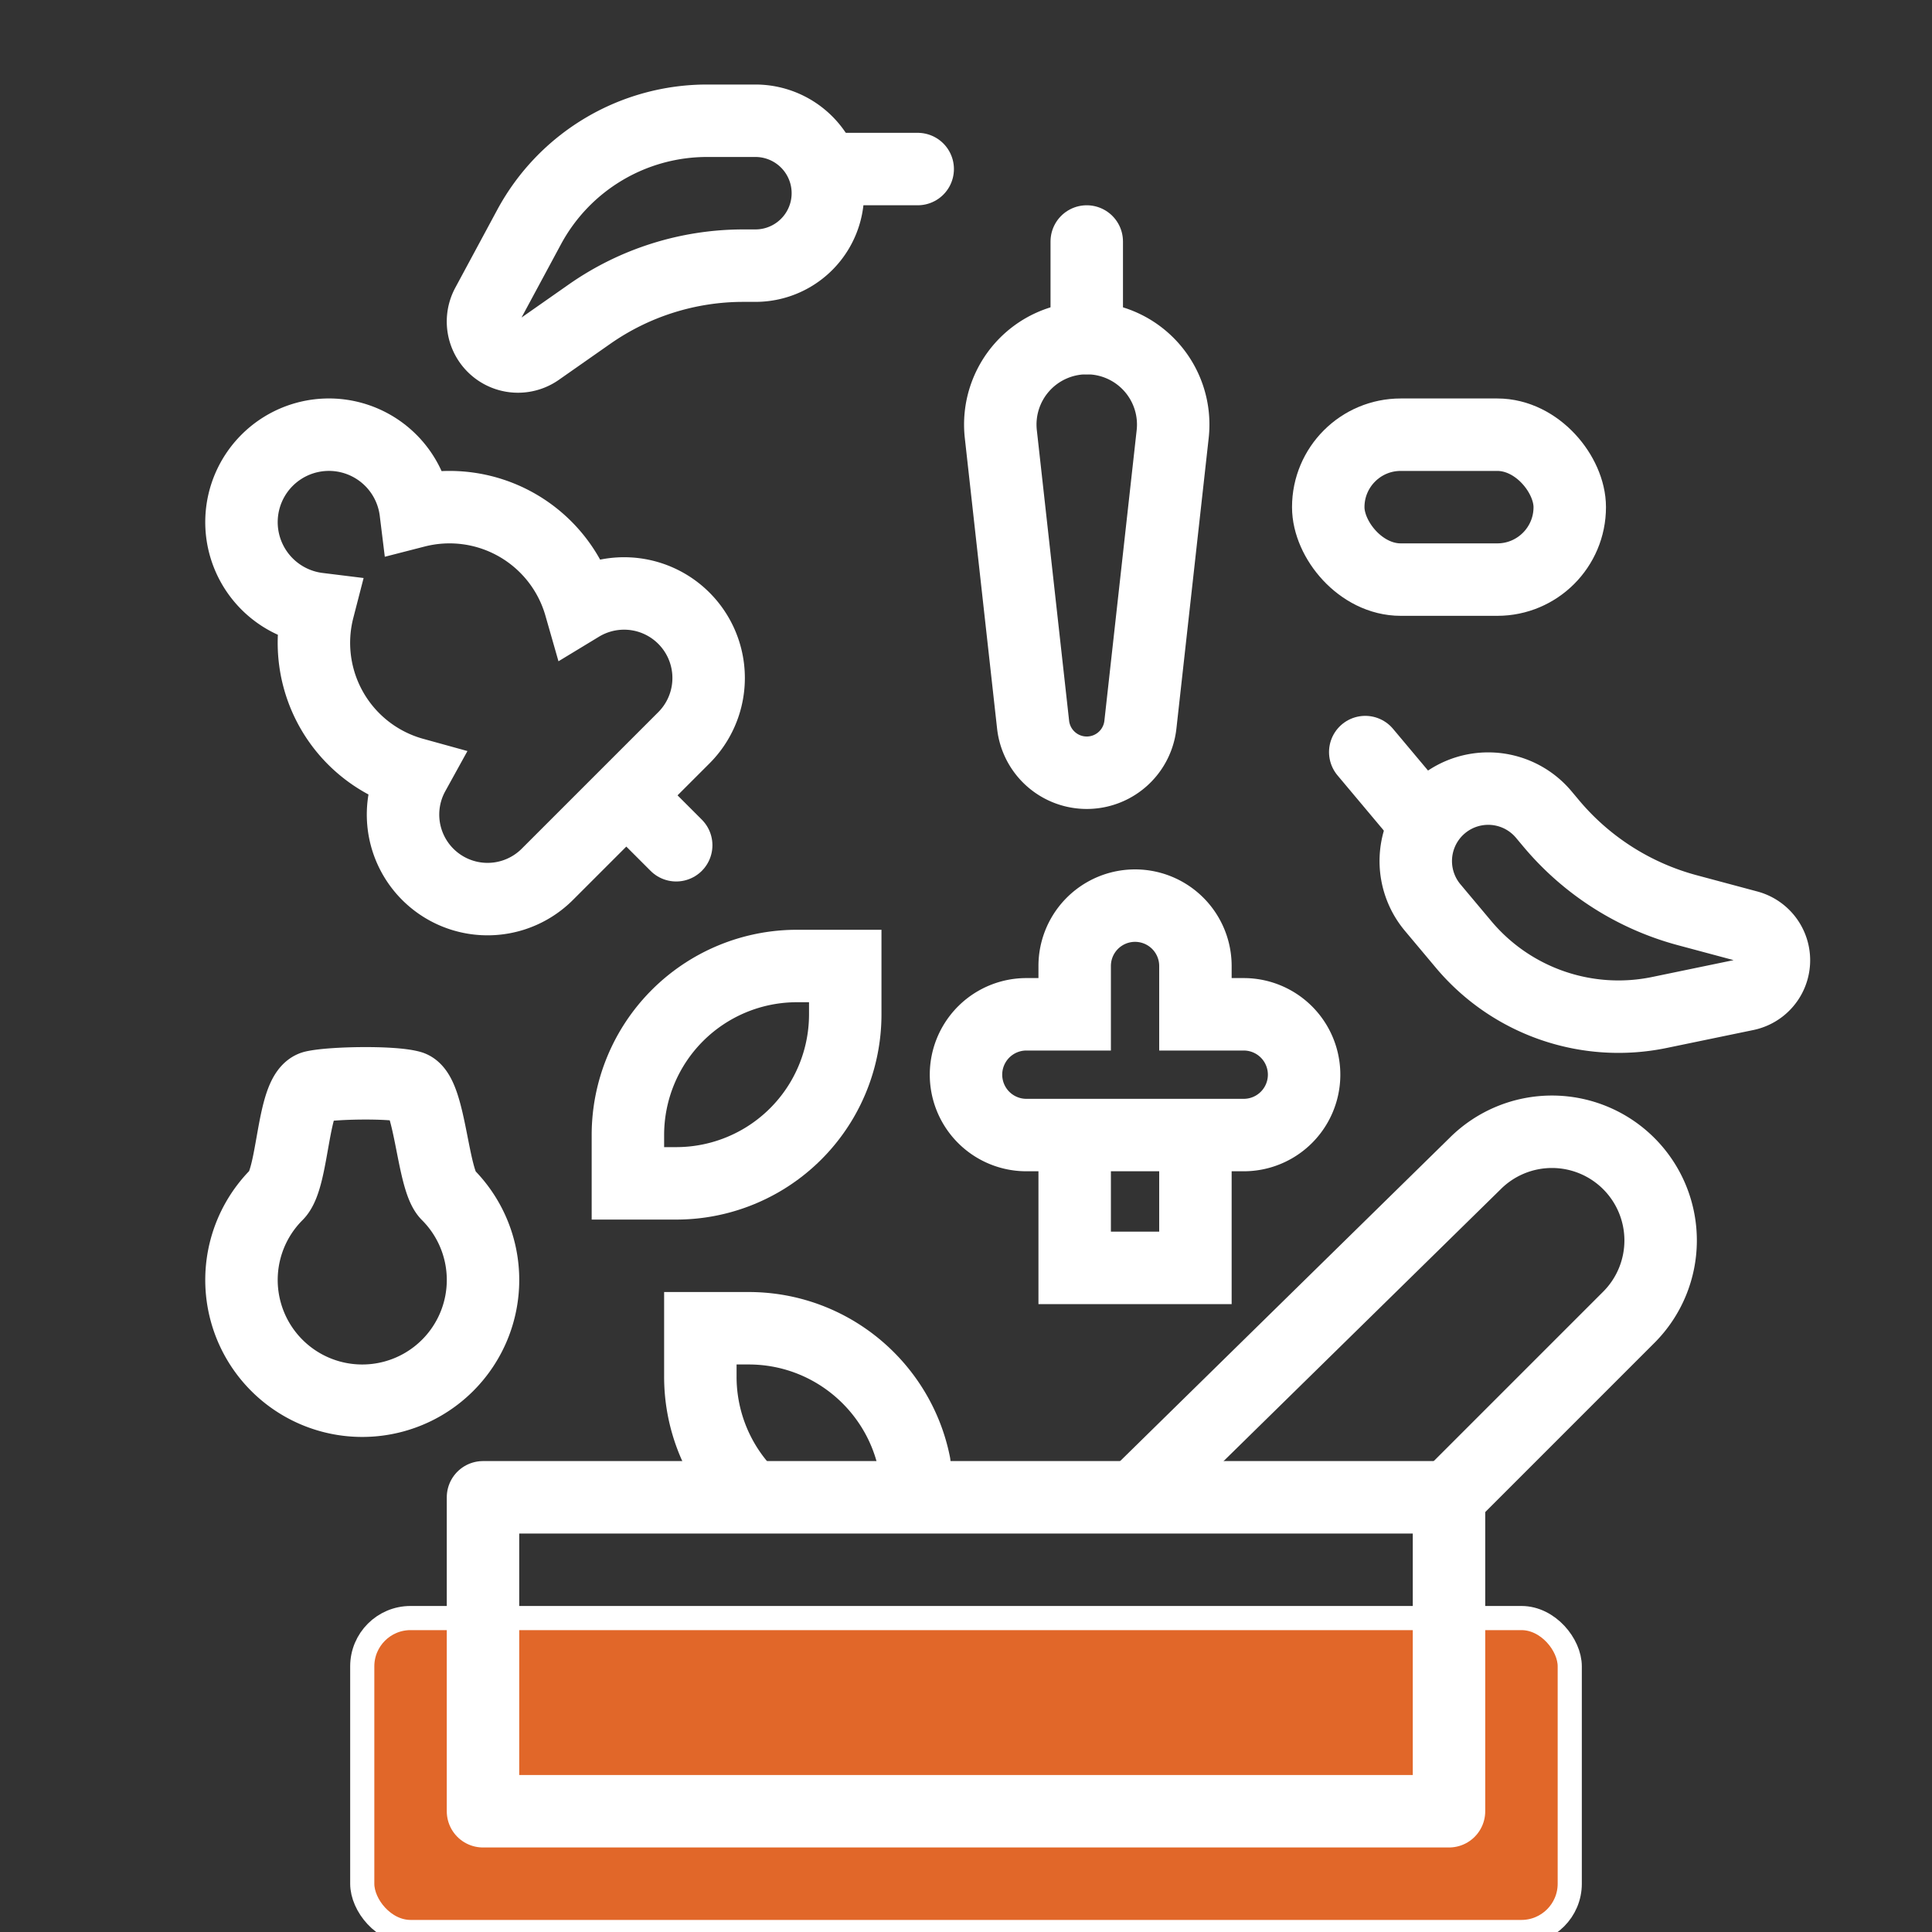 <svg width="80" height="80" xmlns="http://www.w3.org/2000/svg">
 <rect width="100%" height="100%" fill="#333333" stroke="none"/>
 <g>
  <title>background</title>
  <rect x="-1" y="-1" width="82" height="82" id="canvas_background" fill="none"/>
 </g>

 <g>
  <title>Layer 1</title>
  <g fill="currentColor" fill-rule="nonzero" id="svg_1">
   <rect stroke="#ffffff" width="50" height="13" x="15" y="67" fill="#e16729" rx="2" id="svg_2"/>
   <path stroke="#ffffff" stroke-linecap="round" stroke-linejoin="round" stroke-width="3" d="m20,62l40,0l0,13l-40,0l0,-13z" id="svg_3" fill="none"/>
   <path stroke="#ffffff" stroke-width="3" d="m47,61.996l14.081,-13.814a4.5,4.5 0 1 1 6.364,6.364l-7.45,7.45m-41.459,-5.46a5,5 0 0 0 0,-7.072c-0.64,-0.639 -0.722,-4.243 -1.536,-4.464c-0.773,-0.21 -3.22,-0.168 -4,0c-0.91,0.195 -0.829,3.758 -1.536,4.464a5,5 0 1 0 7.072,7.072zm26.464,-42.536a3.58,3.58 0 0 1 3.558,3.976l-1.337,12.036a2.235,2.235 0 0 1 -4.442,0l-1.337,-12.036a3.58,3.58 0 0 1 3.558,-3.976z" id="svg_4" fill="none"/>
   <rect width="10" height="6" x="55" y="18" stroke="#ffffff" stroke-width="3" rx="3" id="svg_5" fill="none"/>
   <path stroke="#ffffff" stroke-width="3" d="m29.28,5l2,0a3,3 0 0 1 0,6l-0.5,0c-2.278,0 -4.501,0.7 -6.368,2.007l-2.132,1.493a1.449,1.449 0 0 1 -2.107,-1.874l1.736,-3.224a8.371,8.371 0 0 1 7.371,-4.402z" id="svg_6" fill="none"/>
   <path stroke="#ffffff" stroke-linecap="round" stroke-width="3" d="m30.703,61.576a6.973,6.973 0 0 1 -1.703,-4.576l0,-2l2,0c3.39,0 6.218,2.41 6.862,5.61" id="svg_7" fill="none"/>
   <path stroke="#ffffff" stroke-width="3" d="m35,40l0,2a7,7 0 0 1 -7,7l-2,0l0,-2a7,7 0 0 1 7,-7l2,0z" id="svg_8" fill="none"/>
   <path stroke="#ffffff" stroke-linecap="round" stroke-width="3" d="m45,14l0,-4m-10,-3l3,0" id="svg_9" fill="none"/>
   <g stroke="#484848" stroke-width="3" id="svg_10">
    <path stroke="#ffffff" d="m60.605,39.108l-1.285,-1.532a3,3 0 0 1 4.596,-3.857l0.321,0.383a11.103,11.103 0 0 0 5.63,3.588l2.515,0.674a1.449,1.449 0 0 1 -0.081,2.818l-3.586,0.742a8.371,8.371 0 0 1 -8.11,-2.816z" id="svg_11" fill="none"/>
    <path stroke="#ffffff" stroke-linecap="round" d="m58.46,33.44l-1.928,-2.298" id="svg_12" fill="none"/>
   </g>
   <path stroke="#ffffff" stroke-width="3" d="m44.5,42l0,-2a2.5,2.5 0 1 1 5,0l0,2l2,0a2.5,2.5 0 1 1 0,5l-2,0l0,5.5l-5,0l0,-5.5l-2,0a2.5,2.5 0 1 1 0,-5l2,0zm0.5,5l4,0m-35.823,-21.786a3.621,3.621 0 1 1 4.037,-4.037a5.63,5.63 0 0 1 6.813,3.904a3.501,3.501 0 0 1 4.295,5.465l-5.657,5.657a3.5,3.5 0 0 1 -5.541,-4.164a5.623,5.623 0 0 1 -3.947,-6.825z" id="svg_13" fill="none"/>
   <path stroke="#ffffff" stroke-linecap="round" stroke-width="3" d="m26,33l2,2" id="svg_14" fill="none"/>
  </g>
 </g>
</svg>